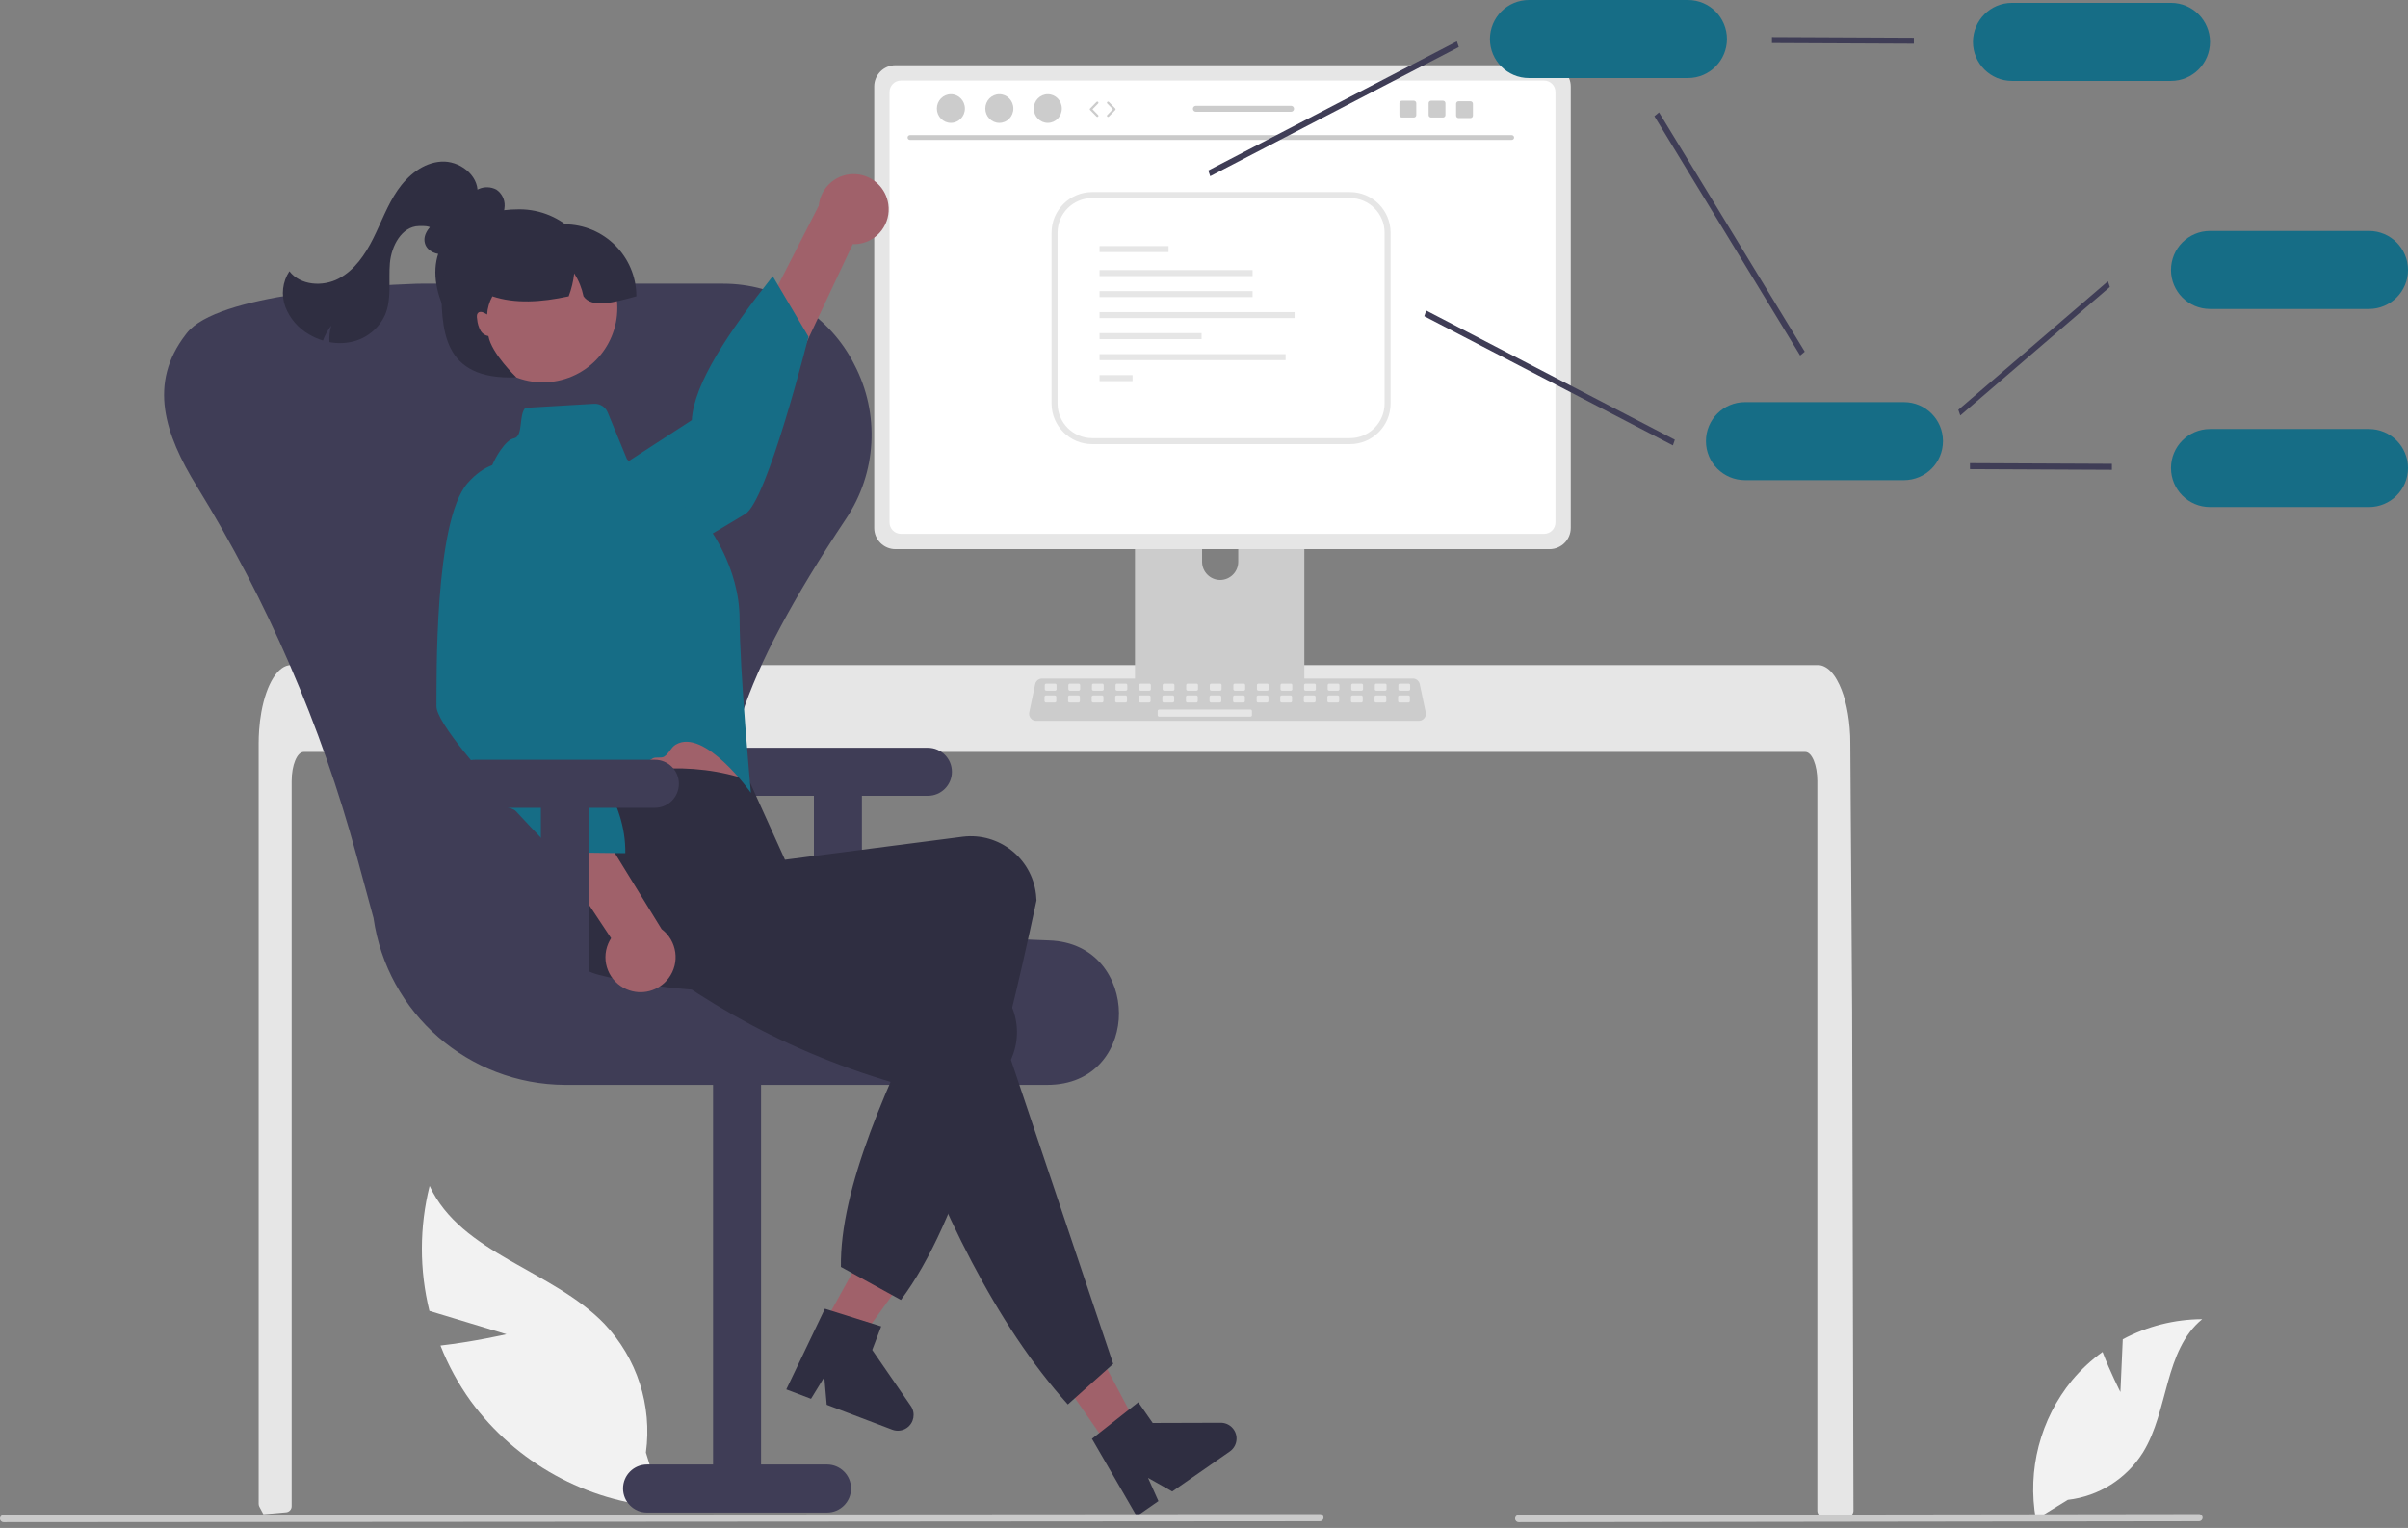 <svg width="227" height="144" viewBox="0 0 227 144" fill="none" xmlns="http://www.w3.org/2000/svg">
<rect x="0" y="0" width="227" height="144" fill="#808080" stroke="none"/>
<g clip-path="url(#clip0_346_953)">
<path d="M199.89 131.195L200.111 126.224C202.415 124.992 204.986 124.341 207.599 124.328C204.003 127.269 204.452 132.937 202.014 136.891C200.454 139.378 197.848 141.02 194.932 141.354L191.922 143.197C191.087 138.537 192.333 133.745 195.333 130.084C196.175 129.077 197.14 128.18 198.206 127.415C198.927 129.315 199.89 131.195 199.89 131.195Z" fill="#F2F2F2"/>
<path d="M47.743 125.748L40.48 123.549C39.527 119.679 39.534 115.635 40.499 111.768C43.49 118.191 52.036 119.661 56.961 124.754C60.048 127.996 61.494 132.465 60.889 136.9L62.479 142.042C55.278 141.523 48.666 137.876 44.385 132.063C43.214 130.44 42.252 128.676 41.522 126.812C44.602 126.463 47.743 125.748 47.743 125.748Z" fill="#F2F2F2"/>
<path d="M174.723 142.384C174.722 142.534 174.662 142.678 174.556 142.785C174.45 142.891 174.307 142.95 174.157 142.949H171.883C171.572 142.95 171.319 142.699 171.317 142.388V73.617C171.317 72.101 170.808 70.871 170.183 70.868H28.631C28.003 70.871 27.497 72.101 27.494 73.617V141.962C27.493 142.253 27.272 142.497 26.983 142.525C26.524 142.57 26.066 142.61 25.611 142.647C25.599 142.647 25.588 142.649 25.577 142.649C25.328 142.672 25.079 142.689 24.83 142.709H24.827C24.697 142.474 24.573 142.234 24.445 141.993C24.405 141.912 24.383 141.822 24.383 141.73V70.051C24.383 69.632 24.4 69.211 24.429 68.795C24.469 68.224 24.54 67.656 24.641 67.092C25.119 64.465 26.199 62.686 27.427 62.68H171.385C171.565 62.681 171.742 62.719 171.906 62.791C172.147 62.897 172.365 63.05 172.548 63.24C172.796 63.498 173.008 63.788 173.178 64.103C173.784 65.169 174.216 66.758 174.369 68.608C174.369 68.625 174.372 68.642 174.372 68.659C174.412 69.117 174.431 69.584 174.429 70.051L174.468 76.112L174.494 79.726L174.57 91.067L174.598 95.095L174.723 142.384Z" fill="#E6E6E6"/>
<path d="M122.188 41.713H107.762C107.337 41.714 106.993 42.059 106.994 42.484V65.272H122.958V42.484C122.959 42.059 122.614 41.714 122.189 41.713H122.188ZM115.024 54.661C114.085 54.657 113.325 53.897 113.32 52.958V50.33C113.32 49.389 114.083 48.626 115.024 48.626C115.964 48.626 116.727 49.389 116.727 50.33V52.958C116.723 53.897 115.963 54.657 115.024 54.661Z" fill="#CCCCCC"/>
<path d="M106.944 64.544V66.742C106.945 66.98 107.137 67.172 107.374 67.172H122.578C122.815 67.171 123.007 66.979 123.008 66.742V64.544H106.944Z" fill="#3F3D56"/>
<path d="M146.075 6.149H84.411C83.308 6.151 82.414 7.045 82.412 8.148V49.759C82.413 50.862 83.308 51.757 84.411 51.758H146.075C147.179 51.757 148.073 50.862 148.074 49.759V8.148C148.072 7.045 147.178 6.151 146.075 6.149Z" fill="#E6E6E6"/>
<path d="M145.561 7.593H84.926C84.336 7.594 83.858 8.073 83.857 8.664V49.244C83.858 49.834 84.336 50.312 84.926 50.313H145.561C146.151 50.312 146.629 49.834 146.63 49.244V8.664C146.63 8.073 146.151 7.594 145.561 7.593Z" fill="white"/>
<path d="M133.75 67.937H97.676C97.31 67.937 97.013 67.64 97.013 67.273C97.013 67.227 97.017 67.181 97.027 67.136L97.586 64.478C97.652 64.172 97.922 63.952 98.236 63.951H133.191C133.504 63.952 133.774 64.172 133.84 64.478L134.4 67.136C134.475 67.495 134.246 67.847 133.887 67.923C133.842 67.932 133.796 67.937 133.75 67.937Z" fill="#CCCCCC"/>
<path d="M99.465 64.43H98.63C98.553 64.43 98.492 64.492 98.492 64.568V64.959C98.492 65.035 98.553 65.097 98.63 65.097H99.465C99.541 65.097 99.603 65.035 99.603 64.959V64.568C99.603 64.492 99.541 64.43 99.465 64.43Z" fill="#E6E6E6"/>
<path d="M101.687 64.43H100.852C100.776 64.43 100.714 64.492 100.714 64.568V64.959C100.714 65.035 100.776 65.097 100.852 65.097H101.687C101.763 65.097 101.825 65.035 101.825 64.959V64.568C101.825 64.492 101.763 64.43 101.687 64.43Z" fill="#E6E6E6"/>
<path d="M103.909 64.43H103.074C102.998 64.43 102.936 64.492 102.936 64.568V64.959C102.936 65.035 102.998 65.097 103.074 65.097H103.909C103.986 65.097 104.047 65.035 104.047 64.959V64.568C104.047 64.492 103.986 64.43 103.909 64.43Z" fill="#E6E6E6"/>
<path d="M106.131 64.43H105.296C105.22 64.43 105.158 64.492 105.158 64.568V64.959C105.158 65.035 105.22 65.097 105.296 65.097H106.131C106.207 65.097 106.269 65.035 106.269 64.959V64.568C106.269 64.492 106.207 64.43 106.131 64.43Z" fill="#E6E6E6"/>
<path d="M108.353 64.43H107.518C107.442 64.43 107.38 64.492 107.38 64.568V64.959C107.38 65.035 107.442 65.097 107.518 65.097H108.353C108.43 65.097 108.491 65.035 108.491 64.959V64.568C108.491 64.492 108.43 64.43 108.353 64.43Z" fill="#E6E6E6"/>
<path d="M110.576 64.43H109.741C109.664 64.43 109.603 64.492 109.603 64.568V64.959C109.603 65.035 109.664 65.097 109.741 65.097H110.576C110.652 65.097 110.714 65.035 110.714 64.959V64.568C110.714 64.492 110.652 64.43 110.576 64.43Z" fill="#E6E6E6"/>
<path d="M112.797 64.43H111.963C111.886 64.43 111.824 64.492 111.824 64.568V64.959C111.824 65.035 111.886 65.097 111.963 65.097H112.797C112.874 65.097 112.936 65.035 112.936 64.959V64.568C112.936 64.492 112.874 64.43 112.797 64.43Z" fill="#E6E6E6"/>
<path d="M115.02 64.43H114.185C114.108 64.43 114.047 64.492 114.047 64.568V64.959C114.047 65.035 114.108 65.097 114.185 65.097H115.02C115.096 65.097 115.158 65.035 115.158 64.959V64.568C115.158 64.492 115.096 64.43 115.02 64.43Z" fill="#E6E6E6"/>
<path d="M117.242 64.43H116.407C116.33 64.43 116.269 64.492 116.269 64.568V64.959C116.269 65.035 116.33 65.097 116.407 65.097H117.242C117.318 65.097 117.38 65.035 117.38 64.959V64.568C117.38 64.492 117.318 64.43 117.242 64.43Z" fill="#E6E6E6"/>
<path d="M119.464 64.43H118.629C118.553 64.43 118.491 64.492 118.491 64.568V64.959C118.491 65.035 118.553 65.097 118.629 65.097H119.464C119.54 65.097 119.602 65.035 119.602 64.959V64.568C119.602 64.492 119.54 64.43 119.464 64.43Z" fill="#E6E6E6"/>
<path d="M121.686 64.43H120.851C120.775 64.43 120.713 64.492 120.713 64.568V64.959C120.713 65.035 120.775 65.097 120.851 65.097H121.686C121.762 65.097 121.824 65.035 121.824 64.959V64.568C121.824 64.492 121.762 64.43 121.686 64.43Z" fill="#E6E6E6"/>
<path d="M123.908 64.43H123.073C122.997 64.43 122.935 64.492 122.935 64.568V64.959C122.935 65.035 122.997 65.097 123.073 65.097H123.908C123.984 65.097 124.046 65.035 124.046 64.959V64.568C124.046 64.492 123.984 64.43 123.908 64.43Z" fill="#E6E6E6"/>
<path d="M126.13 64.43H125.295C125.219 64.43 125.157 64.492 125.157 64.568V64.959C125.157 65.035 125.219 65.097 125.295 65.097H126.13C126.206 65.097 126.268 65.035 126.268 64.959V64.568C126.268 64.492 126.206 64.43 126.13 64.43Z" fill="#E6E6E6"/>
<path d="M128.352 64.43H127.517C127.441 64.43 127.379 64.492 127.379 64.568V64.959C127.379 65.035 127.441 65.097 127.517 65.097H128.352C128.428 65.097 128.49 65.035 128.49 64.959V64.568C128.49 64.492 128.428 64.43 128.352 64.43Z" fill="#E6E6E6"/>
<path d="M130.574 64.43H129.739C129.663 64.43 129.601 64.492 129.601 64.568V64.959C129.601 65.035 129.663 65.097 129.739 65.097H130.574C130.651 65.097 130.712 65.035 130.712 64.959V64.568C130.712 64.492 130.651 64.43 130.574 64.43Z" fill="#E6E6E6"/>
<path d="M132.796 64.43H131.962C131.885 64.43 131.823 64.492 131.823 64.568V64.959C131.823 65.035 131.885 65.097 131.962 65.097H132.796C132.873 65.097 132.935 65.035 132.935 64.959V64.568C132.935 64.492 132.873 64.43 132.796 64.43Z" fill="#E6E6E6"/>
<path d="M99.439 65.541H98.604C98.527 65.541 98.466 65.603 98.466 65.679V66.07C98.466 66.146 98.527 66.208 98.604 66.208H99.439C99.515 66.208 99.577 66.146 99.577 66.07V65.679C99.577 65.603 99.515 65.541 99.439 65.541Z" fill="#E6E6E6"/>
<path d="M101.661 65.541H100.826C100.75 65.541 100.688 65.603 100.688 65.679V66.07C100.688 66.146 100.75 66.208 100.826 66.208H101.661C101.737 66.208 101.799 66.146 101.799 66.07V65.679C101.799 65.603 101.737 65.541 101.661 65.541Z" fill="#E6E6E6"/>
<path d="M103.883 65.541H103.048C102.972 65.541 102.91 65.603 102.91 65.679V66.07C102.91 66.146 102.972 66.208 103.048 66.208H103.883C103.959 66.208 104.021 66.146 104.021 66.07V65.679C104.021 65.603 103.959 65.541 103.883 65.541Z" fill="#E6E6E6"/>
<path d="M106.105 65.541H105.27C105.194 65.541 105.132 65.603 105.132 65.679V66.07C105.132 66.146 105.194 66.208 105.27 66.208H106.105C106.181 66.208 106.243 66.146 106.243 66.07V65.679C106.243 65.603 106.181 65.541 106.105 65.541Z" fill="#E6E6E6"/>
<path d="M108.327 65.541H107.492C107.416 65.541 107.354 65.603 107.354 65.679V66.07C107.354 66.146 107.416 66.208 107.492 66.208H108.327C108.403 66.208 108.465 66.146 108.465 66.07V65.679C108.465 65.603 108.403 65.541 108.327 65.541Z" fill="#E6E6E6"/>
<path d="M110.549 65.541H109.714C109.638 65.541 109.576 65.603 109.576 65.679V66.07C109.576 66.146 109.638 66.208 109.714 66.208H110.549C110.625 66.208 110.687 66.146 110.687 66.07V65.679C110.687 65.603 110.625 65.541 110.549 65.541Z" fill="#E6E6E6"/>
<path d="M112.771 65.541H111.936C111.86 65.541 111.798 65.603 111.798 65.679V66.07C111.798 66.146 111.86 66.208 111.936 66.208H112.771C112.848 66.208 112.909 66.146 112.909 66.07V65.679C112.909 65.603 112.848 65.541 112.771 65.541Z" fill="#E6E6E6"/>
<path d="M114.993 65.541H114.158C114.082 65.541 114.02 65.603 114.02 65.679V66.07C114.02 66.146 114.082 66.208 114.158 66.208H114.993C115.07 66.208 115.131 66.146 115.131 66.07V65.679C115.131 65.603 115.07 65.541 114.993 65.541Z" fill="#E6E6E6"/>
<path d="M117.215 65.541H116.381C116.304 65.541 116.242 65.603 116.242 65.679V66.07C116.242 66.146 116.304 66.208 116.381 66.208H117.215C117.292 66.208 117.353 66.146 117.353 66.07V65.679C117.353 65.603 117.292 65.541 117.215 65.541Z" fill="#E6E6E6"/>
<path d="M119.438 65.541H118.603C118.526 65.541 118.465 65.603 118.465 65.679V66.07C118.465 66.146 118.526 66.208 118.603 66.208H119.438C119.514 66.208 119.576 66.146 119.576 66.07V65.679C119.576 65.603 119.514 65.541 119.438 65.541Z" fill="#E6E6E6"/>
<path d="M121.66 65.541H120.825C120.748 65.541 120.687 65.603 120.687 65.679V66.07C120.687 66.146 120.748 66.208 120.825 66.208H121.66C121.736 66.208 121.798 66.146 121.798 66.07V65.679C121.798 65.603 121.736 65.541 121.66 65.541Z" fill="#E6E6E6"/>
<path d="M123.882 65.541H123.047C122.971 65.541 122.909 65.603 122.909 65.679V66.07C122.909 66.146 122.971 66.208 123.047 66.208H123.882C123.958 66.208 124.02 66.146 124.02 66.07V65.679C124.02 65.603 123.958 65.541 123.882 65.541Z" fill="#E6E6E6"/>
<path d="M126.104 65.541H125.269C125.193 65.541 125.131 65.603 125.131 65.679V66.07C125.131 66.146 125.193 66.208 125.269 66.208H126.104C126.18 66.208 126.242 66.146 126.242 66.07V65.679C126.242 65.603 126.18 65.541 126.104 65.541Z" fill="#E6E6E6"/>
<path d="M128.326 65.541H127.491C127.415 65.541 127.353 65.603 127.353 65.679V66.07C127.353 66.146 127.415 66.208 127.491 66.208H128.326C128.402 66.208 128.464 66.146 128.464 66.07V65.679C128.464 65.603 128.402 65.541 128.326 65.541Z" fill="#E6E6E6"/>
<path d="M130.548 65.541H129.713C129.637 65.541 129.575 65.603 129.575 65.679V66.07C129.575 66.146 129.637 66.208 129.713 66.208H130.548C130.624 66.208 130.686 66.146 130.686 66.07V65.679C130.686 65.603 130.624 65.541 130.548 65.541Z" fill="#E6E6E6"/>
<path d="M132.77 65.541H131.935C131.859 65.541 131.797 65.603 131.797 65.679V66.07C131.797 66.146 131.859 66.208 131.935 66.208H132.77C132.846 66.208 132.908 66.146 132.908 66.07V65.679C132.908 65.603 132.846 65.541 132.77 65.541Z" fill="#E6E6E6"/>
<path d="M117.882 66.874H109.27C109.193 66.874 109.132 66.936 109.132 67.012V67.403C109.132 67.479 109.193 67.541 109.27 67.541H117.882C117.958 67.541 118.02 67.479 118.02 67.403V67.012C118.02 66.936 117.958 66.874 117.882 66.874Z" fill="#E6E6E6"/>
<path d="M142.513 13.184H85.777C85.653 13.181 85.554 13.078 85.557 12.954C85.559 12.833 85.657 12.736 85.777 12.733H142.513C142.637 12.736 142.736 12.839 142.733 12.963C142.731 13.084 142.634 13.181 142.513 13.184Z" fill="#CACACA"/>
<path d="M89.639 11.58C90.37 11.58 90.962 10.975 90.962 10.229C90.962 9.482 90.37 8.877 89.639 8.877C88.909 8.877 88.317 9.482 88.317 10.229C88.317 10.975 88.909 11.58 89.639 11.58Z" fill="#CCCCCC"/>
<path d="M94.207 11.58C94.938 11.58 95.529 10.975 95.529 10.229C95.529 9.482 94.938 8.877 94.207 8.877C93.477 8.877 92.885 9.482 92.885 10.229C92.885 10.975 93.477 11.58 94.207 11.58Z" fill="#CCCCCC"/>
<path d="M98.775 11.58C99.505 11.58 100.097 10.975 100.097 10.229C100.097 9.482 99.505 8.877 98.775 8.877C98.045 8.877 97.453 9.482 97.453 10.229C97.453 10.975 98.045 11.58 98.775 11.58Z" fill="#CCCCCC"/>
<path d="M114.087 16.605L113.904 16.069L137.338 3.893L137.521 4.428L114.087 16.605Z" fill="#3F3D56"/>
<path d="M184.794 39.158L184.61 38.623L198.712 26.508L198.895 27.043L184.794 39.158Z" fill="#3F3D56"/>
<path d="M157.702 41.978L134.267 29.802L134.451 29.267L157.885 41.443L157.702 41.978Z" fill="#3F3D56"/>
<path d="M169.698 33.506L155.959 10.951L156.394 10.588L170.132 33.143L169.698 33.506Z" fill="#3F3D56"/>
<path d="M180.419 4.116L167.04 4.055V3.489L180.419 3.551V4.116Z" fill="#3F3D56"/>
<path d="M204.657 7.625H189.667C187.636 7.625 185.99 5.979 185.99 3.948C185.99 1.918 187.636 0.271 189.667 0.271H204.657C206.687 0.271 208.333 1.918 208.333 3.948C208.333 5.979 206.687 7.625 204.657 7.625Z" fill="#166D86"/>
<path d="M223.323 29.12H208.333C206.303 29.12 204.657 27.474 204.657 25.443C204.657 23.413 206.303 21.766 208.333 21.766H223.323C225.354 21.766 227 23.413 227 25.443C227 27.474 225.354 29.12 223.323 29.12Z" fill="#166D86"/>
<path d="M199.086 44.278L185.706 44.216V43.651L199.086 43.712V44.278Z" fill="#3F3D56"/>
<path d="M223.323 47.786H208.333C206.303 47.786 204.657 46.14 204.657 44.109C204.657 42.079 206.303 40.433 208.333 40.433H223.323C225.354 40.433 227 42.079 227 44.109C227 46.14 225.354 47.786 223.323 47.786Z" fill="#166D86"/>
<path d="M179.485 45.252H164.495C162.464 45.252 160.818 43.606 160.818 41.575C160.818 39.545 162.464 37.899 164.495 37.899H179.485C181.516 37.899 183.162 39.545 183.162 41.575C183.162 43.606 181.516 45.252 179.485 45.252Z" fill="#166D86"/>
<path d="M159.121 7.354H144.132C142.101 7.354 140.455 5.707 140.455 3.677C140.455 1.646 142.101 0 144.132 0H159.121C161.152 0 162.798 1.646 162.798 3.677C162.798 5.707 161.152 7.354 159.121 7.354Z" fill="#166D86"/>
<path d="M87.473 70.475H70.504C69.254 70.475 68.241 71.488 68.241 72.737C68.241 73.987 69.254 75 70.504 75H76.726V92.535H81.251V75H87.473C88.723 75 89.736 73.987 89.736 72.737C89.736 71.488 88.723 70.475 87.473 70.475Z" fill="#3F3D56"/>
<path d="M98.674 102.247H53.285C44.189 102.214 36.494 95.516 35.208 86.512L33.601 80.602C30.275 68.355 25.21 56.649 18.56 45.842C15.52 40.905 13.956 36.127 17.509 31.526C17.539 31.487 17.569 31.448 17.598 31.41C20.448 27.701 34.634 26.898 39.259 26.741C39.441 26.735 39.625 26.732 39.809 26.732H68.04C68.225 26.732 68.408 26.735 68.59 26.741C73.669 26.89 78.257 29.814 80.536 34.355C82.967 38.992 82.657 44.59 79.728 48.929C69.811 63.826 66.775 73.167 69.884 79.216C72.89 85.067 82.107 88.058 98.89 88.63C103.4 88.783 105.47 92.295 105.484 95.493C105.498 98.608 103.508 102.048 99.106 102.238C98.963 102.244 98.819 102.247 98.674 102.247Z" fill="#3F3D56"/>
<path d="M60.995 142.55H77.965C79.215 142.55 80.228 141.537 80.228 140.287C80.228 139.037 79.215 138.024 77.965 138.024H71.743V99.843H67.218V138.024H60.995C59.746 138.024 58.733 139.037 58.733 140.287C58.733 141.537 59.746 142.55 60.995 142.55Z" fill="#3F3D56"/>
<path d="M76.355 127.157L79.278 128.744L87.016 118.045L82.702 115.701L76.355 127.157Z" fill="#A0616A"/>
<path d="M77.762 123.344L83.069 125.006L82.224 127.229L85.863 132.511C86.329 133.187 86.158 134.112 85.483 134.577C85.081 134.854 84.568 134.916 84.112 134.743L77.934 132.396L77.705 129.792L76.453 131.833L74.124 130.948L77.762 123.344Z" fill="#2F2E41"/>
<path d="M83.741 19.254C84.003 21.049 82.76 22.717 80.964 22.979C80.773 23.006 80.579 23.017 80.386 23.011L69.115 46.994L65.58 42.064L77.183 19.387C77.361 17.571 78.977 16.244 80.792 16.422C82.311 16.572 83.53 17.742 83.741 19.254Z" fill="#A0616A"/>
<path d="M46.337 51.843C46.337 51.843 46.035 56.032 50.773 56.854C55.511 57.676 68.178 49.666 70.258 48.436C72.338 47.206 76.215 31.732 76.215 31.732L72.844 26.03C68.681 31.295 65.412 36.151 65.214 39.597L46.337 51.843Z" fill="#166D86"/>
<path d="M51.807 66.274L52.83 70.671C52.83 70.671 52.84 74.725 53.558 75.473C54.271 76.217 69.95 74.723 69.95 74.723C69.95 74.723 68.287 68.189 68.309 63.246L51.807 66.274Z" fill="#A0616A"/>
<path d="M84.928 122.515L79.272 119.404C79.164 112.044 83.591 102.083 88.842 91.65C77.098 93.669 66.019 94.317 56.436 91.873C53.163 91.009 51.19 87.676 52.006 84.39C52.044 84.235 52.087 84.082 52.136 83.93C53.283 80.431 50.711 78.237 53.076 74.389C59.297 72.264 65.207 71.664 70.612 73.54L73.998 81.027L90.781 78.855C94.175 78.449 97.255 80.872 97.661 84.265C97.663 84.281 97.665 84.296 97.666 84.312C97.689 84.494 97.704 84.677 97.71 84.861C94.317 100.77 90.511 115.086 84.928 122.515Z" fill="#2F2E41"/>
<path d="M49.529 38.438L55.994 38.056C56.553 38.023 57.072 38.348 57.285 38.866L59.112 43.295L66.706 49.572C66.706 49.572 69.713 53.398 69.72 58.339C69.727 63.281 70.787 74.718 70.787 74.718C70.787 74.718 66.399 68.541 63.69 70.184C63.229 70.463 63.067 71.035 62.585 71.324C62.344 71.468 61.788 71.328 61.545 71.472C57.812 73.688 53.92 75.852 53.556 75.473C52.843 74.727 51.976 70.92 51.976 70.92L46.058 49.174C45.408 46.857 45.828 44.371 47.203 42.397C47.617 41.815 48.05 41.382 48.452 41.31C49.356 41.118 48.875 39.092 49.529 38.438Z" fill="#166D86"/>
<path d="M104.53 136.368L107.259 134.471L101.076 122.806L97.048 125.606L104.53 136.368Z" fill="#A0616A"/>
<path d="M104.942 128.541L100.665 132.364C93.864 124.786 88.722 114.157 84.365 102.087C72.948 98.743 64.339 93.351 56.822 86.948C54.273 84.791 52.361 82.019 54.536 79.391C54.638 79.268 54.744 79.149 54.854 79.034C57.422 76.396 63.933 76.898 67.747 74.481L76.266 83.587L75.73 86.028L91.732 91.449C94.953 92.578 96.649 96.104 95.52 99.325C95.515 99.341 95.509 99.357 95.503 99.373C95.444 99.546 95.376 99.717 95.302 99.885L104.942 128.541Z" fill="#2F2E41"/>
<path d="M102.938 135.599L107.307 132.158L108.665 134.111L115.079 134.091C115.899 134.089 116.567 134.752 116.569 135.572C116.571 136.06 116.332 136.518 115.932 136.797L110.505 140.569L108.227 139.288L109.204 141.473L107.158 142.895L102.938 135.599Z" fill="#2F2E41"/>
<path d="M59.076 93.241C57.406 92.532 56.627 90.603 57.336 88.933C57.412 88.755 57.503 88.584 57.608 88.422L42.971 66.333L49.02 65.873L62.37 87.568C63.828 88.663 64.123 90.734 63.027 92.192C62.111 93.412 60.477 93.846 59.076 93.241Z" fill="#A0616A"/>
<path d="M50.66 44.351C50.66 44.351 47.237 41.916 44.074 45.538C40.91 49.16 41.174 64.144 41.144 66.561C41.135 67.317 42.228 68.95 43.733 70.836C44.409 71.683 45.168 72.58 45.948 73.473C46.399 73.989 46.01 75.064 46.463 75.566C46.914 76.065 48.207 75.992 48.636 76.455C50.67 78.654 52.323 80.328 52.323 80.328L58.947 80.409C59.022 75.485 55.65 71.09 51.318 66.842L50.66 44.351Z" fill="#166D86"/>
<path d="M43.983 22.912C43.356 23.364 42.697 23.831 41.931 23.943C41.166 24.055 40.27 23.685 40.059 22.941C39.8 22.032 40.621 21.203 41.359 20.612L43.7 18.738C44.128 18.358 44.612 18.045 45.135 17.81C45.666 17.576 46.276 17.597 46.791 17.866C47.302 18.211 47.598 18.797 47.572 19.414C47.539 20.021 47.338 20.608 46.992 21.109C46.114 22.478 44.716 23.429 43.12 23.741" fill="#2F2E41"/>
<path d="M61.736 71.606H44.767C43.517 71.606 42.504 72.619 42.504 73.869C42.504 75.118 43.517 76.131 44.767 76.131H50.989V93.666H55.514V76.131H61.736C62.986 76.131 63.999 75.118 63.999 73.869C63.999 72.619 62.986 71.606 61.736 71.606Z" fill="#3F3D56"/>
<path d="M45.023 18.165C45.092 16.468 43.284 15.125 41.59 15.231C39.896 15.337 38.44 16.529 37.479 17.928C36.519 19.327 35.942 20.947 35.185 22.466C34.428 23.984 33.421 25.471 31.918 26.258C30.414 27.044 28.322 26.904 27.283 25.562C26.628 26.556 26.485 27.802 26.899 28.918C27.325 30.019 28.118 30.94 29.145 31.523C29.553 31.765 29.99 31.957 30.444 32.094C30.632 31.588 30.896 31.114 31.227 30.688C31.077 31.192 31.02 31.72 31.058 32.245C31.759 32.379 32.48 32.368 33.177 32.212C34.563 31.901 35.723 30.956 36.305 29.66C36.941 28.156 36.617 26.441 36.753 24.814C36.888 23.187 37.868 21.33 39.501 21.303C40.744 21.283 40.58 21.385 41.367 22.347" fill="#2F2E41"/>
<path d="M56.314 27.079C56.314 31.14 53.022 34.433 48.96 34.433C44.899 34.433 41.041 29.726 41.041 25.665C41.041 21.604 44.899 19.726 48.96 19.726C53.022 19.726 56.314 23.018 56.314 27.079Z" fill="#2F2E41"/>
<path d="M52.584 35.89C56.38 35.114 58.828 31.407 58.051 27.611C57.274 23.815 53.568 21.367 49.772 22.144C45.976 22.921 43.528 26.628 44.305 30.424C45.081 34.22 48.788 36.667 52.584 35.89Z" fill="#A0616A"/>
<path d="M59.991 27.927C57.914 28.494 55.817 29.088 55.007 27.927C54.85 27.157 54.552 26.422 54.128 25.761C54.048 26.502 53.874 27.23 53.61 27.927C50.986 28.497 48.534 28.634 46.415 27.927C46.124 28.454 45.955 29.04 45.92 29.641C45.815 29.575 45.706 29.517 45.592 29.468C45.456 29.391 45.293 29.377 45.145 29.429C45.043 29.491 44.975 29.596 44.961 29.715C44.947 29.832 44.953 29.952 44.978 30.068C45.008 30.473 45.129 30.865 45.332 31.216C45.494 31.461 45.752 31.626 46.042 31.672C46.336 33.326 48.678 35.563 48.678 35.563C41.607 35.846 41.607 31.049 41.607 26.513L42.455 24.816H45.284V21.139H53.203C56.951 21.14 59.99 24.179 59.991 27.927Z" fill="#2F2E41"/>
<path d="M124.429 143.368L0.339 143.455C0.153 143.456 0.001 143.306 4.67954e-06 143.12C-0.001 142.934 0.149 142.782 0.335 142.781H0.339L124.429 142.695C124.615 142.695 124.765 142.846 124.764 143.032C124.764 143.218 124.614 143.367 124.429 143.368Z" fill="#CACACA"/>
<path d="M207.297 143.368L143.166 143.455C142.98 143.456 142.828 143.306 142.827 143.12C142.826 142.934 142.976 142.782 143.162 142.781H143.166L207.297 142.695C207.483 142.694 207.634 142.844 207.635 143.03C207.635 143.216 207.485 143.367 207.299 143.368H207.297Z" fill="#CACACA"/>
<path d="M127.265 41.858H102.955C100.844 41.856 99.132 40.145 99.13 38.033V21.926C99.132 19.814 100.844 18.103 102.955 18.101H127.265C129.376 18.103 131.087 19.814 131.09 21.926V38.033C131.087 40.145 129.376 41.856 127.265 41.858ZM102.955 18.666C101.156 18.669 99.698 20.127 99.696 21.926V38.033C99.698 39.833 101.156 41.291 102.955 41.293H127.265C129.064 41.291 130.522 39.833 130.524 38.033V21.926C130.522 20.127 129.064 18.669 127.265 18.666L102.955 18.666Z" fill="#E6E6E6"/>
<path d="M110.158 23.192H103.655V23.757H110.158V23.192Z" fill="#E6E6E6"/>
<path d="M118.079 25.454H103.655V26.02H118.079V25.454Z" fill="#E6E6E6"/>
<path d="M118.079 27.435H103.655V28H118.079V27.435Z" fill="#E6E6E6"/>
<path d="M122.039 29.414H103.655V29.98H122.039V29.414Z" fill="#E6E6E6"/>
<path d="M113.271 31.394H103.655V31.96H113.271V31.394Z" fill="#E6E6E6"/>
<path d="M121.191 33.373H103.655V33.939H121.191V33.373Z" fill="#E6E6E6"/>
<path d="M106.766 35.354H103.655V35.919H106.766V35.354Z" fill="#E6E6E6"/>
<path d="M103.444 11.019C103.416 11.019 103.389 11.008 103.368 10.987L102.765 10.37C102.724 10.329 102.724 10.263 102.765 10.222L103.368 9.605C103.409 9.564 103.476 9.563 103.518 9.604C103.559 9.644 103.56 9.711 103.519 9.753L102.988 10.296L103.519 10.839C103.56 10.881 103.559 10.948 103.518 10.989C103.497 11.009 103.47 11.019 103.444 11.019Z" fill="#CCCCCC"/>
<path d="M104.458 11.019C104.431 11.019 104.404 11.009 104.384 10.989C104.342 10.948 104.341 10.881 104.382 10.839L104.913 10.296L104.382 9.753C104.341 9.711 104.342 9.645 104.384 9.604C104.425 9.563 104.492 9.564 104.533 9.605L105.137 10.222C105.177 10.263 105.177 10.329 105.137 10.37L104.533 10.987C104.512 11.008 104.485 11.019 104.458 11.019Z" fill="#CCCCCC"/>
<path d="M136.028 9.488H134.905C134.777 9.488 134.674 9.591 134.674 9.719V10.842C134.674 10.97 134.777 11.074 134.905 11.074H136.028C136.156 11.074 136.26 10.97 136.26 10.842V9.719C136.26 9.591 136.156 9.488 136.028 9.488Z" fill="#CCCCCC"/>
<path d="M133.278 9.488H132.156C132.028 9.488 131.924 9.591 131.924 9.719V10.842C131.924 10.97 132.028 11.074 132.156 11.074H133.278C133.406 11.074 133.511 10.97 133.511 10.842V9.719C133.511 9.591 133.406 9.488 133.278 9.488Z" fill="#CCCCCC"/>
<path d="M138.619 9.541H137.497C137.369 9.541 137.265 9.644 137.265 9.772V10.895C137.265 11.023 137.369 11.127 137.497 11.127H138.619C138.747 11.127 138.852 11.023 138.852 10.895V9.772C138.852 9.644 138.747 9.541 138.619 9.541Z" fill="#CCCCCC"/>
<path d="M121.706 9.968H112.736C112.58 9.968 112.454 10.095 112.454 10.25C112.454 10.406 112.58 10.533 112.736 10.533H121.706C121.861 10.533 121.988 10.406 121.988 10.25C121.988 10.095 121.861 9.968 121.706 9.968Z" fill="#CCCCCC"/>
</g>
<defs>
<clipPath id="clip0_346_953">
<rect width="227" height="143.455" fill="white"/>
</clipPath>
</defs>
</svg>
